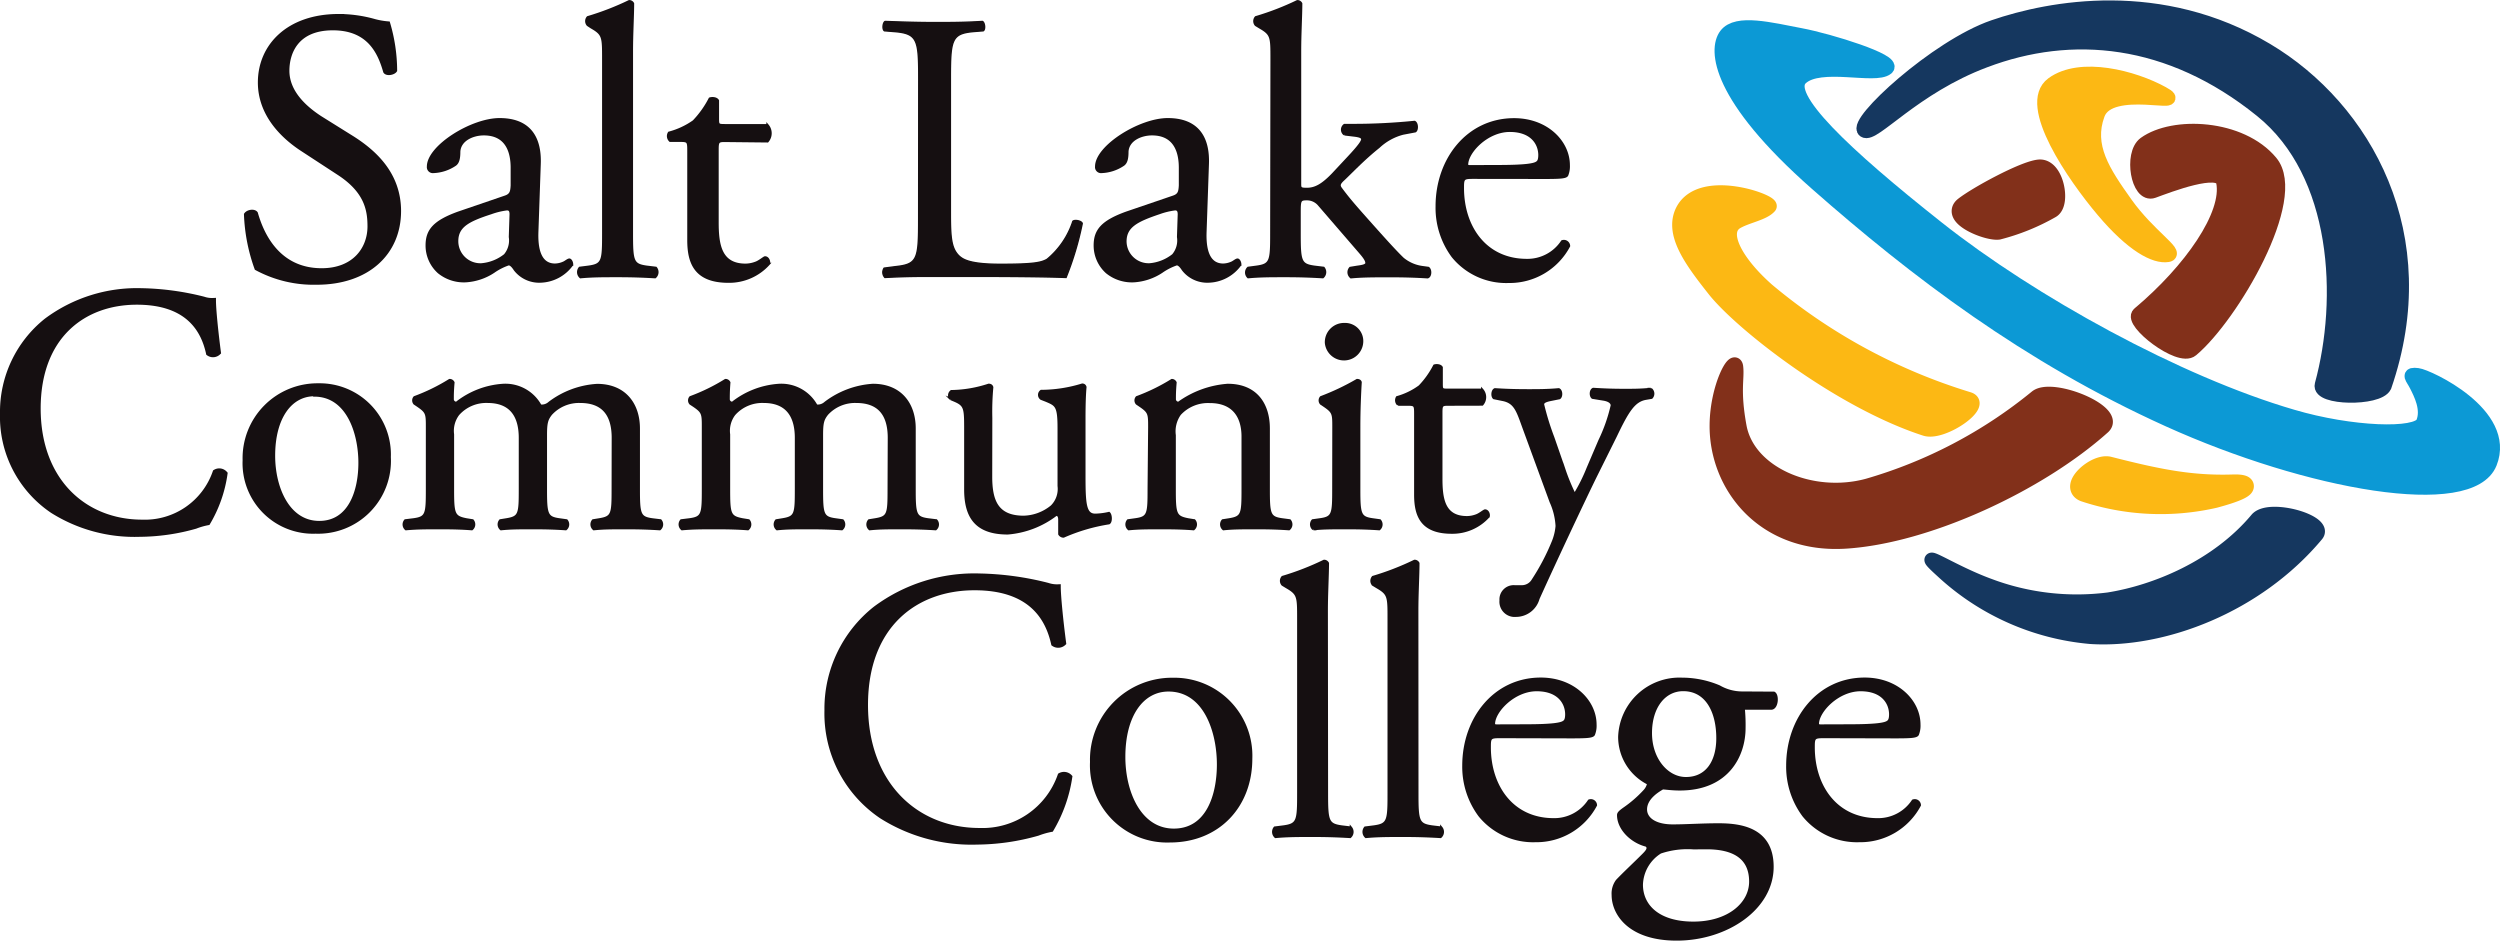 <svg id="Layer_1" data-name="Layer 1" xmlns="http://www.w3.org/2000/svg" viewBox="0 0 267.97 100.82"><defs><style>.cls-1{fill:#0c99d5;stroke:#0c99d5;}.cls-1,.cls-2,.cls-3,.cls-4{stroke-width:1.5px;}.cls-2{fill:#15375f;stroke:#15375f;}.cls-3,.cls-5{fill:#82301a;stroke:#82301a;}.cls-4,.cls-6{fill:#fcb814;stroke:#fcb814;}.cls-5,.cls-6{stroke-width:2px;}.cls-10,.cls-11,.cls-12,.cls-7,.cls-8,.cls-9{fill:#150f11;stroke:#150f11;}.cls-12,.cls-7{stroke-width:0.5px;}.cls-11,.cls-8{stroke-width:0.25px;}.cls-9{stroke-width:0.15px;}.cls-10,.cls-11,.cls-12{stroke-miterlimit:10;}.cls-10{stroke-width:0.6px;}</style></defs><title>Artboard 1</title><path class="cls-1" d="M202.25,7.3c.9-.75-6.07-2.94-9.25-3.54s-6.83-1.55-8,0-.9,6.58,9.71,15.92S217.32,38.17,232.42,45s32.38,9.87,34.48,4.63-6.67-9.3-7.76-9.43-.59.21-.14,1.1,1.31,2.54.71,4-7.7,1.2-14-.66c-12.34-3.6-28-12.26-38-20.17S191,10.25,193.05,8.37,201,8.34,202.25,7.3Z"/><path class="cls-2" d="M199.84,14c-1.16-.83,7.71-9,13.84-11.11s17.94-4.29,29.26,2.46c10.55,6.28,18.23,19.92,12.66,36.05-.71,1.42-7.15,1.34-6.74-.16,2.5-9.17,1.92-22.64-6.46-29.39C232.52,3.87,222,3,212.74,6.51,205.09,9.38,200.79,14.68,199.84,14Z"/><path class="cls-3" d="M229.27,33.64c-1,.82,4.33,5,5.65,3.86,4.28-3.59,11.71-16.23,8.49-20.11s-10.45-4.21-13.51-2c-1.53,1.12-.74,5.7.9,5.1s7.15-2.74,7.49-1C239,23,234.81,29,229.27,33.64Z"/><path class="cls-4" d="M232.37,27.34c-1.4.23-3.81-1.06-6.93-4.75S217,11.21,220,9s8.71-.7,11.79,1-5.65-1.19-6.92,2.24.58,6.2,3,9.6S233.46,27.17,232.37,27.34Z"/><path class="cls-5" d="M219.84,22.4a22.85,22.85,0,0,1-5.65,2.29c-1.24.13-5.1-1.48-3.69-2.59s6.42-3.84,8.07-4S220.93,21.8,219.84,22.4Z"/><path class="cls-4" d="M180.36,22.54c2-3.79,9.79-.92,9.32-.4-.65.74-2.32,1-3.45,1.62-1.89,1-.28,4.22,3.21,7.31A61.44,61.44,0,0,0,211,42.76c1.89.57-2.77,3.82-4.64,3.22-9.26-3-19.9-11.4-22.69-15C181.24,27.9,179.1,25,180.36,22.54Z"/><path class="cls-6" d="M226.07,49.94c5.21,1.33,8.77,2.06,13.23,1.92,1.84-.07,2.12.51-1.91,1.59a26,26,0,0,1-14-.67C221.74,52.14,224.6,49.57,226.07,49.94Z"/><path class="cls-2" d="M248.31,57.33c-6.41,7.67-16.5,11.45-24.23,10.95a26.83,26.83,0,0,1-15.89-7.06c-3.17-2.87.66-.06,5,1.53A26.75,26.75,0,0,0,226,64.25c5-.79,11.61-3.46,15.9-8.58C243.18,54.12,249.5,55.91,248.31,57.33Z"/><path class="cls-3" d="M225.44,45.79c-6.83,6.12-18.78,11.71-27.61,12.27s-13.92-6-13.83-12.55c.05-4.07,1.94-7.45,2.1-6.19s-.35,2.52.37,6.43c.94,5,7.73,7.91,13.7,6.3a50.82,50.82,0,0,0,18.11-9.51C220,41.2,227.25,44.17,225.44,45.79Z"/><path class="cls-7" d="M33.95,30.27a12.88,12.88,0,0,1-6.43-1.53A19,19,0,0,1,26.4,23c.21-.29.82-.37,1-.12C28,25,29.7,29,34.48,29c3.46,0,5.16-2.27,5.16-4.74,0-1.81-.37-3.84-3.38-5.77l-3.92-2.56c-2.06-1.36-4.45-3.71-4.45-7.09,0-3.92,3.05-7.09,8.41-7.09a14.13,14.13,0,0,1,3.84.54,8.1,8.1,0,0,0,1.44.25,18.06,18.06,0,0,1,.74,5c-.17.25-.82.37-1,.12C40.75,5.69,39.64,3,35.68,3s-4.91,2.68-4.91,4.58c0,2.39,2,4.08,3.51,5.07l3.3,2.06c2.6,1.61,5.16,4,5.16,7.92C42.73,27.18,39.31,30.27,33.95,30.27Z"/><path class="cls-8" d="M54.16,21.08c.62-.21.66-.58.7-1.2l0-1.9c0-1.53-.45-3.59-3-3.59-1.15,0-2.56.58-2.64,1.86,0,.66-.08,1.15-.41,1.4a4.45,4.45,0,0,1-2.35.78.52.52,0,0,1-.58-.58c0-2.15,4.66-5.07,7.67-5.07s4.41,1.73,4.29,4.82l-.25,7.18c-.08,1.9.29,3.59,1.9,3.59a2.38,2.38,0,0,0,1-.25c.21-.12.41-.29.54-.29s.29.25.29.54a4.32,4.32,0,0,1-3.46,1.81,3.29,3.29,0,0,1-2.68-1.28c-.16-.25-.41-.58-.66-.58a6.34,6.34,0,0,0-1.61.82,6.1,6.1,0,0,1-3,1,4.27,4.27,0,0,1-2.89-.95,3.86,3.86,0,0,1-1.28-2.89c0-1.61.78-2.56,3.42-3.51ZM51.6,28.34a4.67,4.67,0,0,0,2.52-1,2.43,2.43,0,0,0,.54-1.94l.08-2.43c0-.45-.16-.54-.41-.54a7.78,7.78,0,0,0-1.69.41C50.2,23.63,49,24.25,49,25.86A2.49,2.49,0,0,0,51.6,28.34Z"/><path class="cls-8" d="M67.73,25c0,3,.08,3.38,1.57,3.59l1,.12a.72.72,0,0,1-.08,1c-1.36-.08-2.56-.12-4-.12s-2.72,0-4,.12a.72.72,0,0,1-.08-1l.95-.12c1.53-.21,1.57-.62,1.57-3.59V6.35c0-2.43,0-2.68-1.28-3.42L63,2.68a.63.63,0,0,1,0-.83A29.23,29.23,0,0,0,67.44.13a.45.45,0,0,1,.41.25c0,1.24-.12,3.3-.12,5.11Z"/><path class="cls-8" d="M77.65,15.1c-.7,0-.74.13-.74,1V23.8c0,2.39.29,4.58,3,4.58A3.15,3.15,0,0,0,81,28.17c.37-.12.91-.58,1-.58.33,0,.5.45.41.7a5.71,5.71,0,0,1-4.33,1.9c-3.55,0-4.29-2-4.29-4.45V16.29c0-1.11,0-1.2-.87-1.2H71.83a.68.68,0,0,1-.12-.86A8.18,8.18,0,0,0,74.35,13a10.24,10.24,0,0,0,1.73-2.43c.21-.08.7-.08.87.21v1.86c0,.74,0,.78.74.78h4.58a1.32,1.32,0,0,1,0,1.73Z"/><path class="cls-9" d="M98.48,8.58c0-4.33-.08-5-2.68-5.2l-1-.08c-.25-.16-.16-.91.08-1,2.31.08,3.71.12,5.36.12s3,0,5.07-.12c.25.12.33.87.08,1l-1,.08c-2.43.21-2.52.87-2.52,5.2V22.93c0,2.6.12,3.67.87,4.45.45.45,1.24.95,4.5.95,3.51,0,4.37-.17,5-.54A8.81,8.81,0,0,0,115,23.72c.25-.21,1,0,1,.25a33,33,0,0,1-1.73,5.77c-2.1-.08-6-.12-10.27-.12h-3.79c-1.73,0-3.05,0-5.36.12a.8.8,0,0,1-.08-1L96,28.58c2.39-.25,2.47-.83,2.47-5.16Z"/><path class="cls-8" d="M125.78,21.08c.62-.21.66-.58.7-1.2l0-1.9c0-1.53-.45-3.59-3-3.59-1.15,0-2.56.58-2.64,1.86,0,.66-.08,1.15-.41,1.4a4.45,4.45,0,0,1-2.35.78.52.52,0,0,1-.58-.58c0-2.15,4.66-5.07,7.67-5.07s4.41,1.73,4.29,4.82l-.25,7.18c-.08,1.9.29,3.59,1.9,3.59a2.37,2.37,0,0,0,1-.25c.21-.12.41-.29.54-.29s.29.25.29.54a4.32,4.32,0,0,1-3.47,1.81,3.29,3.29,0,0,1-2.68-1.28c-.16-.25-.41-.58-.66-.58a6.36,6.36,0,0,0-1.61.82,6.1,6.1,0,0,1-3,1,4.27,4.27,0,0,1-2.89-.95,3.86,3.86,0,0,1-1.28-2.89c0-1.61.78-2.56,3.42-3.51Zm-2.56,7.26a4.66,4.66,0,0,0,2.52-1,2.43,2.43,0,0,0,.54-1.94l.08-2.43c0-.45-.17-.54-.41-.54a7.78,7.78,0,0,0-1.69.41c-2.43.82-3.63,1.44-3.63,3.05A2.49,2.49,0,0,0,123.22,28.34Z"/><path class="cls-8" d="M136.3,6.35c0-2.43,0-2.68-1.28-3.42l-.41-.25a.63.63,0,0,1,0-.83A29.26,29.26,0,0,0,139.06.13a.45.45,0,0,1,.41.25c0,1.24-.12,3.3-.12,5.11V19.63c0,.54,0,.62.74.62.91,0,1.69-.45,2.8-1.61l1.69-1.81c1.16-1.24,1.44-1.69,1.44-1.9s-.21-.33-.91-.41l-1-.12a.62.62,0,0,1,0-1h.95a64.68,64.68,0,0,0,6.56-.33c.29.12.33.83.08,1l-1.32.25a6,6,0,0,0-2.6,1.44c-1.61,1.28-3,2.76-3.75,3.46-.5.45-.54.66-.29,1,.7.95,1.36,1.73,2.76,3.3,1.61,1.81,3.05,3.42,3.88,4.21a4.15,4.15,0,0,0,2.14.91l.58.08c.29.21.25.91-.08,1-1.2-.08-2.6-.12-3.92-.12-1.65,0-3.09,0-4.29.12a.69.69,0,0,1-.08-1l.74-.12c.62-.08,1-.17,1-.41s-.17-.54-.7-1.15l-4.41-5.11a1.68,1.68,0,0,0-1.28-.58c-.74,0-.78.12-.78,1.4V25c0,3,.08,3.38,1.57,3.59l1,.12a.72.72,0,0,1-.08,1c-1.36-.08-2.56-.12-4-.12s-2.72,0-4,.12a.69.69,0,0,1,0-1l.91-.12c1.53-.21,1.57-.62,1.57-3.59Z"/><path class="cls-8" d="M157.91,19.05c-1.07,0-1.11.08-1.11,1.11,0,4.17,2.43,7.71,6.85,7.71a4.44,4.44,0,0,0,3.79-2,.55.55,0,0,1,.74.5,7.21,7.21,0,0,1-6.47,3.84,7.39,7.39,0,0,1-6-2.72A8.76,8.76,0,0,1,154,22.11c0-5.07,3.34-9.32,8.29-9.32,3.55,0,5.86,2.43,5.86,4.91a2.55,2.55,0,0,1-.17,1.07c-.12.25-.7.29-2.43.29Zm2.56-1.24c3.05,0,4-.17,4.29-.41.12-.08.25-.25.25-.78,0-1.15-.78-2.6-3.18-2.6s-4.54,2.23-4.58,3.59c0,.08,0,.21.29.21Z"/><path class="cls-10" d="M5,34.39a16.21,16.21,0,0,1,10.15-3.2,29,29,0,0,1,6.65.9,2.88,2.88,0,0,0,1.05.15c0,.86.23,3.23.53,5.53a.79.79,0,0,1-1,.08c-.56-2.56-2.26-5.49-7.71-5.49C8.95,32.36,4.06,36,4.06,43.79S9.06,56,15.23,56a8,8,0,0,0,7.86-5.38.79.79,0,0,1,1,.15A14.15,14.15,0,0,1,22.26,56a7.47,7.47,0,0,0-1.32.38,22.18,22.18,0,0,1-5.94.86,16.47,16.47,0,0,1-9.36-2.52A12.12,12.12,0,0,1,.3,44.35,12.49,12.49,0,0,1,5,34.39Z"/><path class="cls-11" d="M41.77,49a7.68,7.68,0,0,1-7.93,8.08,7.43,7.43,0,0,1-7.71-7.75,7.9,7.9,0,0,1,8-8.12A7.51,7.51,0,0,1,41.77,49Zm-8.08-6.65c-2.48,0-4.32,2.37-4.32,6.5,0,3.42,1.54,7.11,4.85,7.11s4.32-3.46,4.32-6.35C38.54,46.45,37.26,42.39,33.69,42.39Z"/><path class="cls-11" d="M65.69,46.94c0-2.56-1.13-3.87-3.5-3.87a4.05,4.05,0,0,0-3.12,1.31c-.45.57-.56.94-.56,2.26V52.4c0,2.71.08,3.08,1.43,3.27l.79.11a.66.66,0,0,1-.08.94c-1.13-.08-2.22-.11-3.53-.11s-2.37,0-3.42.11a.66.66,0,0,1-.08-.94l.68-.11c1.39-.23,1.43-.56,1.43-3.27V46.94c0-2.52-1.13-3.87-3.46-3.87a4,4,0,0,0-3.16,1.35,2.93,2.93,0,0,0-.56,2.14V52.4c0,2.71.08,3,1.43,3.27l.68.11a.66.66,0,0,1-.08.94c-1-.08-2.11-.11-3.42-.11s-2.48,0-3.65.11a.66.66,0,0,1-.07-.94l.9-.11c1.39-.19,1.43-.56,1.43-3.27V45.82c0-1.47,0-1.65-1-2.33l-.34-.23a.52.52,0,0,1,0-.68,20.43,20.43,0,0,0,3.76-1.84.44.44,0,0,1,.41.26c-.08.87-.08,1.43-.08,1.77a.39.39,0,0,0,.41.41,9,9,0,0,1,5-1.92,4.29,4.29,0,0,1,4,2.22,1.18,1.18,0,0,0,.94-.3A9.42,9.42,0,0,1,64,41.27c3,0,4.47,2.07,4.47,4.66V52.4c0,2.71.08,3.08,1.43,3.27l.9.11a.66.66,0,0,1-.08.94c-1.24-.08-2.33-.11-3.65-.11s-2.37,0-3.42.11a.66.66,0,0,1-.08-.94l.68-.11c1.39-.23,1.43-.56,1.43-3.27Z"/><path class="cls-11" d="M95.28,46.94c0-2.56-1.13-3.87-3.5-3.87a4.05,4.05,0,0,0-3.12,1.31c-.45.57-.56.94-.56,2.26V52.4c0,2.71.07,3.08,1.43,3.27l.79.11a.66.66,0,0,1-.08.94c-1.13-.08-2.22-.11-3.53-.11s-2.37,0-3.42.11a.66.66,0,0,1-.08-.94l.68-.11c1.39-.23,1.43-.56,1.43-3.27V46.94c0-2.52-1.13-3.87-3.46-3.87a4,4,0,0,0-3.16,1.35,2.92,2.92,0,0,0-.56,2.14V52.4c0,2.71.07,3,1.43,3.27l.68.11a.66.66,0,0,1-.08.94c-1-.08-2.11-.11-3.42-.11s-2.48,0-3.65.11a.66.66,0,0,1-.08-.94l.9-.11c1.39-.19,1.43-.56,1.43-3.27V45.82c0-1.47,0-1.65-1-2.33L74,43.26a.52.52,0,0,1,0-.68,20.43,20.43,0,0,0,3.76-1.84.44.44,0,0,1,.41.26c-.07.87-.07,1.43-.07,1.77a.39.39,0,0,0,.41.41,9,9,0,0,1,5-1.92,4.29,4.29,0,0,1,4,2.22,1.18,1.18,0,0,0,.94-.3,9.42,9.42,0,0,1,5.11-1.92c3,0,4.47,2.07,4.47,4.66V52.4c0,2.71.08,3.08,1.43,3.27l.9.11a.66.66,0,0,1-.07.94c-1.24-.08-2.33-.11-3.65-.11s-2.37,0-3.42.11a.66.66,0,0,1-.07-.94l.68-.11c1.39-.23,1.43-.56,1.43-3.27Z"/><path class="cls-11" d="M106.23,51.08c0,2.59.64,4.32,3.5,4.32a4.91,4.91,0,0,0,3-1.13,2.62,2.62,0,0,0,.75-2.18V45.93c0-2.45-.26-2.52-1.39-3l-.49-.19a.51.51,0,0,1,0-.83,15.06,15.06,0,0,0,4.4-.68c.19,0,.3.11.34.26-.07.72-.11,1.88-.11,3.27v6.32c0,3,.11,4.1,1.17,4.1a7.11,7.11,0,0,0,1.47-.19c.23.19.26.94,0,1.09A19.55,19.55,0,0,0,114,57.51a.52.52,0,0,1-.45-.26V55.7c0-.34-.11-.53-.34-.53a9.82,9.82,0,0,1-5.19,2c-3.31,0-4.55-1.65-4.55-4.7V46.15c0-2.37,0-2.71-1.13-3.2l-.45-.19a.56.56,0,0,1,.08-.83,13.33,13.33,0,0,0,4-.68c.23,0,.34.11.38.26a28.24,28.24,0,0,0-.11,3.27Z"/><path class="cls-11" d="M123.19,45.82c0-1.47,0-1.65-1-2.33l-.34-.23a.52.52,0,0,1,0-.68,20.44,20.44,0,0,0,3.76-1.84A.44.44,0,0,1,126,41c-.08.87-.08,1.43-.08,1.77a.39.39,0,0,0,.41.41,10.31,10.31,0,0,1,5.26-1.92c3.12,0,4.4,2.14,4.4,4.66V52.4c0,2.71.07,3.08,1.43,3.27l.83.11a.66.66,0,0,1-.08.94c-1.13-.08-2.22-.11-3.53-.11s-2.48,0-3.5.11a.66.66,0,0,1-.08-.94l.71-.11c1.39-.23,1.43-.56,1.43-3.27v-5.6c0-2.14-1-3.72-3.53-3.72a4.1,4.1,0,0,0-3.2,1.31,3.17,3.17,0,0,0-.56,2.26V52.4c0,2.71.08,3,1.43,3.27l.68.11a.66.66,0,0,1-.08.94c-1-.08-2.11-.11-3.42-.11s-2.48,0-3.53.11a.66.66,0,0,1-.08-.94l.79-.11c1.39-.19,1.43-.56,1.43-3.27Z"/><path class="cls-11" d="M142.93,45.82c0-1.47,0-1.65-1-2.33l-.34-.23a.52.52,0,0,1,0-.68,25.66,25.66,0,0,0,3.87-1.84c.19,0,.34.08.38.23-.08,1.32-.15,3.12-.15,4.66V52.4c0,2.71.08,3.08,1.43,3.27l.79.11a.66.66,0,0,1-.07.94c-1.13-.08-2.22-.11-3.53-.11s-2.48,0-3.53.11a.66.66,0,0,1-.08-.94l.79-.11c1.39-.19,1.43-.56,1.43-3.27ZM146,36.67a1.94,1.94,0,0,1-3.87.07,1.94,1.94,0,0,1,2-2A1.82,1.82,0,0,1,146,36.67Z"/><path class="cls-11" d="M155.17,43.37c-.64,0-.68.11-.68.9v7c0,2.18.26,4.17,2.75,4.17a2.9,2.9,0,0,0,1-.19c.34-.11.83-.53.94-.53.3,0,.45.41.38.64a5.2,5.2,0,0,1-3.95,1.73c-3.23,0-3.91-1.8-3.91-4.06V44.46c0-1,0-1.09-.79-1.09h-1.05a.63.63,0,0,1-.11-.79,7.43,7.43,0,0,0,2.41-1.17,9.28,9.28,0,0,0,1.58-2.22c.19-.07.64-.07.79.19v1.69c0,.68,0,.71.68.71h3.67a1.2,1.2,0,0,1,0,1.58Z"/><path class="cls-11" d="M160.85,64.35a1.4,1.4,0,0,1,1.5-1.5h.71a1.36,1.36,0,0,0,1.24-.68A23.82,23.82,0,0,0,166.48,58a5.68,5.68,0,0,0,.38-1.62,7.16,7.16,0,0,0-.64-2.59l-2.93-8c-.64-1.77-.9-2.67-2.22-2.93l-.94-.19c-.23-.19-.19-.83.11-.94,1.2.08,2.33.11,3.57.11,1,0,2.07,0,3.27-.11.3.11.34.75.08.94l-.94.19c-.53.11-.83.23-.83.49a28.46,28.46,0,0,0,1.09,3.53l1.2,3.46A21,21,0,0,0,168.78,53a18.43,18.43,0,0,0,1.39-2.78l1.28-3a17.51,17.51,0,0,0,1.32-3.76c0-.26-.23-.53-.9-.64l-1.17-.19c-.26-.19-.23-.83.08-.94,1.2.08,2.33.11,3.31.11s1.8,0,2.86-.11a.63.63,0,0,1,.08.94l-.64.11c-1.24.23-1.92,1.32-3.2,4L171.07,51c-1.24,2.52-4.32,9.06-6.17,13.16A2.5,2.5,0,0,1,162.5,66,1.51,1.51,0,0,1,160.85,64.35Z"/><path class="cls-12" d="M93.82,65.23A17.77,17.77,0,0,1,105,61.72a31.79,31.79,0,0,1,7.3,1,3.13,3.13,0,0,0,1.15.16c0,.95.25,3.55.58,6.06a.87.87,0,0,1-1.11.08c-.62-2.8-2.47-6-8.46-6-6.31,0-11.67,4-11.67,12.54S98.23,89,105,89a8.79,8.79,0,0,0,8.62-5.9.87.87,0,0,1,1.07.17,15.51,15.51,0,0,1-2,5.65,8.34,8.34,0,0,0-1.44.41,24.27,24.27,0,0,1-6.52.95A18.06,18.06,0,0,1,94.48,87.5a13.29,13.29,0,0,1-5.86-11.34A13.7,13.7,0,0,1,93.82,65.23Z"/><path class="cls-11" d="M134.11,81.31c0,5.16-3.55,8.87-8.7,8.87a8.15,8.15,0,0,1-8.45-8.5,8.67,8.67,0,0,1,8.78-8.91A8.24,8.24,0,0,1,134.11,81.31ZM125.24,74c-2.72,0-4.74,2.6-4.74,7.14,0,3.75,1.69,7.8,5.32,7.8s4.74-3.79,4.74-7C130.56,78.47,129.16,74,125.24,74Z"/><path class="cls-11" d="M142.23,85c0,3,.08,3.38,1.57,3.59l1,.12a.72.72,0,0,1-.08,1c-1.36-.08-2.56-.12-4-.12s-2.72,0-4,.12a.72.72,0,0,1-.08-1l.95-.12c1.53-.21,1.57-.62,1.57-3.59V66.34c0-2.43,0-2.68-1.28-3.42l-.41-.25a.62.62,0,0,1,0-.82,29.06,29.06,0,0,0,4.45-1.73.45.45,0,0,1,.41.25c0,1.24-.12,3.3-.12,5.11Z"/><path class="cls-11" d="M151.92,85c0,3,.08,3.38,1.57,3.59l1,.12a.72.72,0,0,1-.08,1c-1.36-.08-2.56-.12-4-.12s-2.72,0-4,.12a.72.72,0,0,1-.08-1l.95-.12c1.53-.21,1.57-.62,1.57-3.59V66.34c0-2.43,0-2.68-1.28-3.42l-.41-.25a.63.63,0,0,1,0-.82,29.06,29.06,0,0,0,4.46-1.73.45.45,0,0,1,.41.25c0,1.24-.12,3.3-.12,5.11Z"/><path class="cls-11" d="M160.79,79c-1.07,0-1.11.08-1.11,1.11,0,4.17,2.43,7.71,6.85,7.71a4.44,4.44,0,0,0,3.79-2,.54.54,0,0,1,.74.49,7.21,7.21,0,0,1-6.47,3.84,7.4,7.4,0,0,1-6-2.72,8.77,8.77,0,0,1-1.73-5.36c0-5.07,3.34-9.32,8.29-9.32,3.55,0,5.86,2.43,5.86,4.91a2.54,2.54,0,0,1-.17,1.07c-.12.25-.7.29-2.43.29Zm2.56-1.24c3.05,0,4-.17,4.29-.41.12-.08.25-.25.25-.78,0-1.15-.78-2.6-3.18-2.6s-4.54,2.23-4.58,3.59c0,.08,0,.21.29.21Z"/><path class="cls-11" d="M190.15,74.26c.45.21.37,1.61-.25,1.69h-3a18,18,0,0,1,.08,2.1c0,2.84-1.69,6.56-6.93,6.56-.74,0-1.32-.08-1.82-.12-.5.29-1.81,1.07-1.81,2.27,0,.95.95,1.73,2.89,1.73,1.4,0,3.09-.12,4.91-.12,2.31,0,5.77.41,5.77,4.54,0,4.49-4.91,7.79-10.27,7.79-5.07,0-6.85-2.72-6.85-4.78a2.32,2.32,0,0,1,.45-1.53c.7-.74,1.86-1.82,2.8-2.76.37-.37.7-.74.33-1-1.61-.41-3-1.81-3-3.26,0-.21.16-.37.62-.7a12.77,12.77,0,0,0,2.19-1.9,1.62,1.62,0,0,0,.41-.78,5.6,5.6,0,0,1-3.1-5,6.45,6.45,0,0,1,6.72-6.23,10.31,10.31,0,0,1,4,.82,4.93,4.93,0,0,0,2.52.66Zm-8.62,16.66a9.11,9.11,0,0,0-3.55.45,4.22,4.22,0,0,0-2,3.46c0,2.23,1.77,4.08,5.53,4.08s6.1-2.06,6.1-4.41c0-2.52-1.73-3.59-4.7-3.59Zm2.56-11.8c0-2.8-1.15-5.16-3.67-5.16-2,0-3.47,1.81-3.47,4.62s1.77,4.83,3.75,4.83C182.93,83.42,184.09,81.64,184.09,79.13Z"/><path class="cls-11" d="M195.51,79c-1.07,0-1.11.08-1.11,1.11,0,4.17,2.43,7.71,6.85,7.71a4.44,4.44,0,0,0,3.79-2,.54.54,0,0,1,.74.49,7.21,7.21,0,0,1-6.47,3.84,7.4,7.4,0,0,1-6-2.72,8.77,8.77,0,0,1-1.73-5.36c0-5.07,3.34-9.32,8.29-9.32,3.55,0,5.86,2.43,5.86,4.91a2.55,2.55,0,0,1-.17,1.07c-.12.25-.7.29-2.43.29Zm2.56-1.24c3.05,0,4-.17,4.29-.41.12-.08.25-.25.25-.78,0-1.15-.78-2.6-3.18-2.6s-4.54,2.23-4.58,3.59c0,.08,0,.21.29.21Z"/></svg>